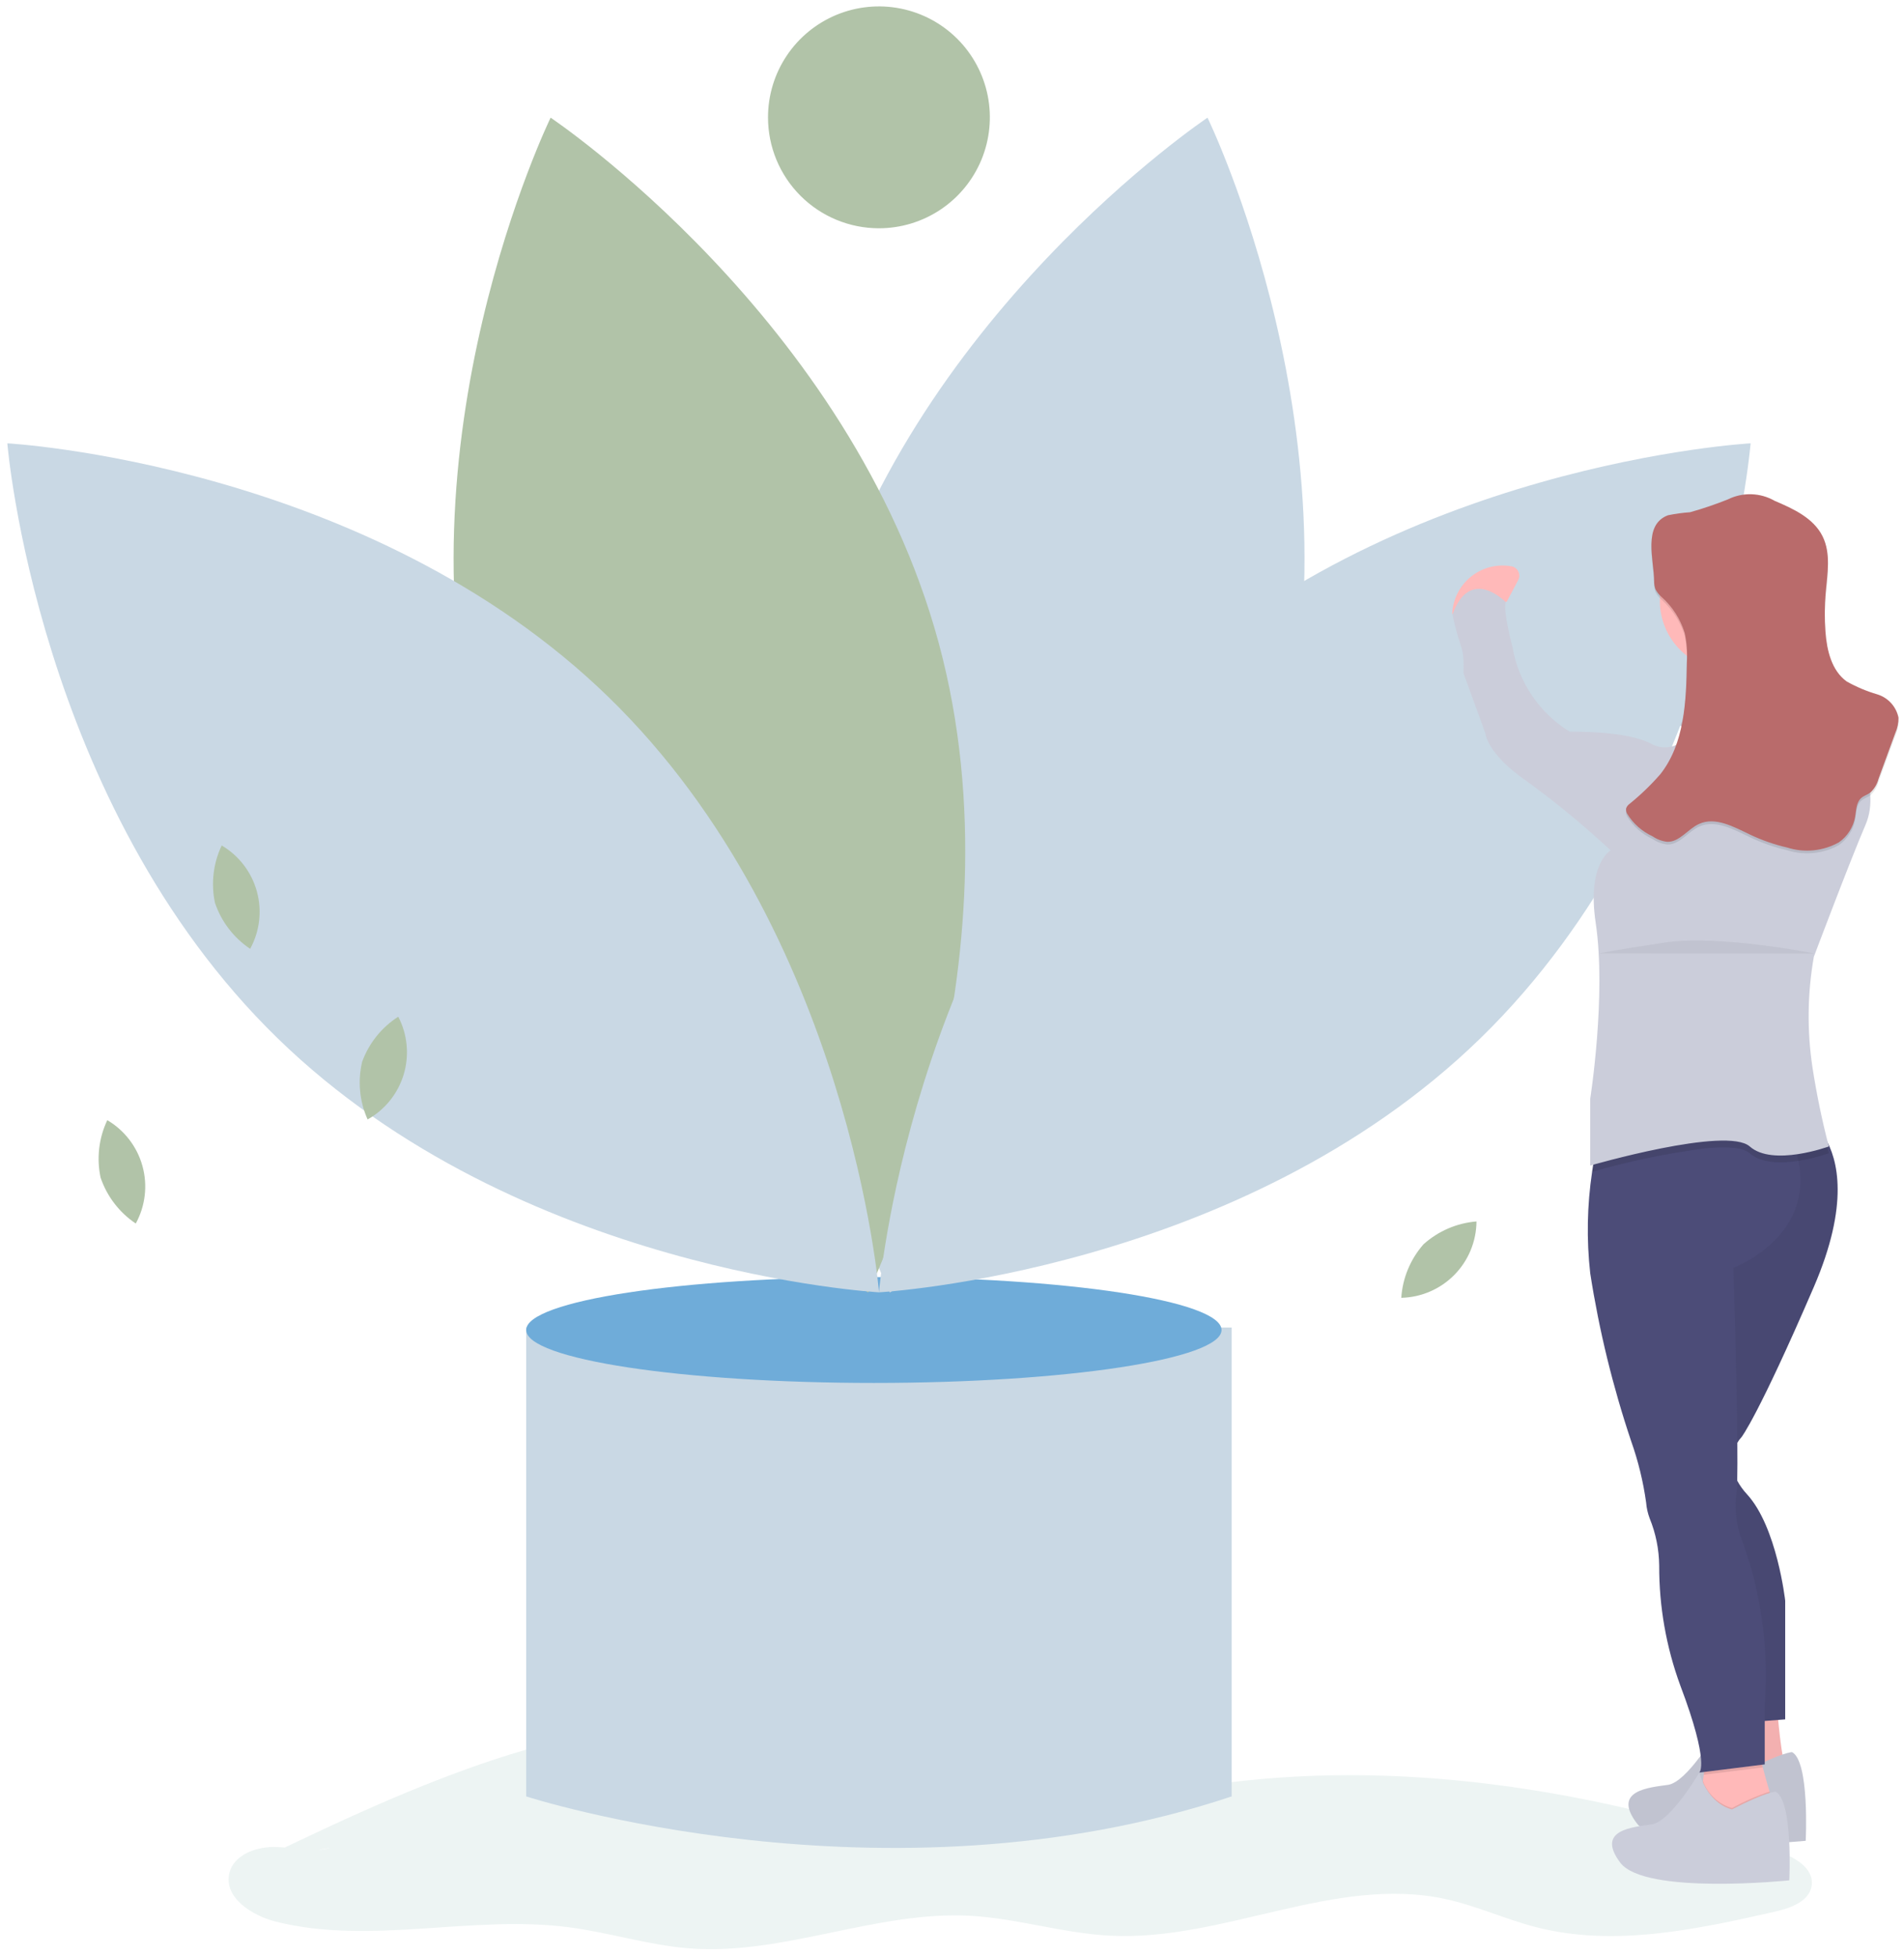 <svg width="148" height="152" viewBox="0 0 148 152" fill="none" xmlns="http://www.w3.org/2000/svg">
<path d="M120.961 42.135C120.961 42.135 118.205 43.725 119.053 45.952C120.693 46.456 122.113 47.502 123.08 48.92C124.246 51.041 133.254 58.675 133.254 58.675L139.825 55.388C139.825 55.388 137.539 52.335 130.31 50.204C130.31 50.204 126.048 45.633 124.564 44.785C123.301 43.989 122.097 43.103 120.961 42.135V42.135Z" fill="#CBCDDA"/>
<path opacity="0.05" d="M120.961 42.135C120.961 42.135 118.205 43.725 119.053 45.952C120.693 46.456 122.113 47.502 123.08 48.92C124.246 51.041 133.254 58.675 133.254 58.675L139.825 55.388C139.825 55.388 137.539 52.335 130.31 50.204C130.31 50.204 126.048 45.633 124.564 44.785C123.301 43.989 122.097 43.103 120.961 42.135V42.135Z" fill="black"/>
<path opacity="0.1" d="M25.7 143.629C24.285 143.979 22.8 143.57 21.348 143.553C19.896 143.536 18.191 144.153 17.833 145.562C17.354 147.462 19.572 148.892 21.472 149.362C28.844 151.198 36.648 148.815 44.183 149.787C47.358 150.196 50.446 151.198 53.638 151.437C60.946 151.984 68.085 148.508 75.403 148.9C79.068 149.1 82.632 150.261 86.303 150.447C95.075 150.895 103.73 145.747 112.317 147.589C114.742 148.11 117.017 149.173 119.417 149.789C125.491 151.345 131.886 149.958 138.001 148.571C139.215 148.295 140.679 147.759 140.829 146.522C140.994 145.157 139.429 144.302 138.129 143.866C123.881 139.099 108.629 136.573 93.765 138.776C90.383 139.276 87.011 140.023 83.592 139.976C76.026 139.867 69.073 135.918 61.645 134.476C47.57 131.739 33.497 138.124 20.576 144.343" fill="#499083"/>
<path d="M45.205 103.176H40.9V139.622C40.9 139.622 68.712 148.635 95.74 139.622V103.176H45.205Z" fill="#C9D8E4"/>
<path d="M67.924 107.486C82.852 107.486 94.952 105.643 94.952 103.371C94.952 101.099 82.852 99.256 67.924 99.256C52.996 99.256 40.9 101.099 40.9 103.371C40.9 105.643 53 107.486 67.924 107.486Z" fill="#6FACD9"/>
<path d="M99.343 59.63C92.525 84.846 69.17 100.462 69.17 100.462C69.17 100.462 56.87 75.197 63.689 49.98C70.508 24.765 93.862 9.146 93.862 9.146C93.862 9.146 106.161 34.413 99.343 59.63Z" fill="#C9D8E4"/>
<path d="M37.315 59.63C44.133 84.846 67.488 100.462 67.488 100.462C67.488 100.462 79.788 75.197 72.969 49.98C66.15 24.765 42.8 9.146 42.8 9.146C42.8 9.146 30.5 34.413 37.315 59.63Z" fill="#B1C3A8"/>
<path d="M47.334 54.211C66.044 72.432 68.329 100.443 68.329 100.443C68.329 100.443 40.28 98.911 21.57 80.689C2.86 62.467 0.57 34.457 0.57 34.457C0.57 34.457 28.624 35.99 47.334 54.211Z" fill="#C9D8E4"/>
<path d="M89.324 54.211C70.614 72.432 68.324 100.443 68.324 100.443C68.324 100.443 96.373 98.911 115.083 80.689C133.793 62.467 136.077 34.457 136.077 34.457C136.077 34.457 108.033 35.99 89.324 54.211Z" fill="#C9D8E4"/>
<path d="M68.316 17.742C70.021 17.743 71.689 17.238 73.107 16.291C74.526 15.344 75.631 13.998 76.285 12.422C76.938 10.847 77.109 9.113 76.777 7.44C76.444 5.767 75.623 4.231 74.418 3.024C73.212 1.818 71.676 0.997 70.003 0.664C68.33 0.331 66.596 0.502 65.021 1.154C63.445 1.807 62.098 2.912 61.151 4.33C60.203 5.748 59.698 7.416 59.698 9.121C59.698 11.407 60.605 13.6 62.222 15.216C63.838 16.833 66.03 17.741 68.316 17.742V17.742Z" fill="#B1C3A8"/>
<path d="M16.711 70.178C17.206 71.635 18.167 72.889 19.445 73.746C20.192 72.382 20.379 70.781 19.966 69.281C19.553 67.782 18.572 66.502 17.232 65.713C16.573 67.104 16.39 68.673 16.711 70.178Z" fill="#B1C3A8"/>
<path d="M28.148 82.531C27.796 84.029 27.945 85.602 28.575 87.007C29.932 86.246 30.939 84.987 31.384 83.497C31.828 82.006 31.675 80.401 30.957 79.022C29.661 79.851 28.674 81.084 28.148 82.531V82.531Z" fill="#B1C3A8"/>
<path d="M110.644 96.716C109.63 97.874 109.025 99.333 108.923 100.869C110.478 100.834 111.958 100.194 113.049 99.086C114.141 97.978 114.757 96.489 114.769 94.934C113.236 95.059 111.786 95.685 110.644 96.716V96.716Z" fill="#B1C3A8"/>
<path d="M138.129 132.574C138.129 132.574 138.447 137.239 138.977 137.774C139.507 138.309 134.208 138.622 134.208 138.622L134.95 132.579L138.129 132.574Z" fill="#FFB9B9"/>
<path opacity="0.05" d="M138.129 132.574C138.129 132.574 138.447 137.239 138.977 137.774C139.507 138.309 134.208 138.622 134.208 138.622L134.95 132.579L138.129 132.574Z" fill="black"/>
<path d="M139.3 136.18C139.3 136.18 138.558 136.18 135.909 137.558C135.909 137.558 134.109 137.24 133.365 134.695C133.365 134.695 131.14 138.512 129.656 138.724C128.172 138.936 125.311 139.148 127.218 141.693C129.125 144.238 140.36 143.071 140.36 143.071C140.36 143.071 140.673 136.922 139.3 136.18Z" fill="#CBCDDA"/>
<path opacity="0.05" d="M139.3 136.18C139.3 136.18 138.558 136.18 135.909 137.558C135.909 137.558 134.109 137.24 133.365 134.695C133.365 134.695 131.14 138.512 129.656 138.724C128.172 138.936 125.311 139.148 127.218 141.693C129.125 144.238 140.36 143.071 140.36 143.071C140.36 143.071 140.673 136.922 139.3 136.18Z" fill="black"/>
<path d="M137.705 139.785L136.963 141.8L132.088 140.422L132.366 138.422L132.433 137.94L132.618 136.605C132.618 136.605 136.751 135.544 136.751 136.075C136.807 136.511 136.898 136.943 137.023 137.366C137.192 138.018 137.405 138.761 137.548 139.25C137.642 139.573 137.705 139.785 137.705 139.785Z" fill="#FFB9B9"/>
<path d="M135.045 112.133C134.779 112.579 134.639 113.088 134.637 113.607C134.635 114.126 134.773 114.636 135.036 115.084C135.244 115.467 135.5 115.822 135.798 116.141C138.129 118.685 138.765 124.411 138.765 124.411V133.635L137.175 133.757L134.632 133.957L130.817 118.265C130.817 118.265 128.591 106.814 129.651 104.8C130.711 102.786 131.664 90.168 131.664 90.168L132.544 89.257L134.632 87.094H140.673C141.156 87.441 141.557 87.889 141.848 88.408C142.862 90.088 143.772 93.58 140.99 100.029C136.645 110.101 135.374 111.692 135.374 111.692C135.248 111.826 135.138 111.974 135.045 112.133V112.133Z" fill="#4C4C78"/>
<path opacity="0.05" d="M135.045 112.133C134.779 112.579 134.639 113.088 134.637 113.607C134.635 114.126 134.773 114.636 135.036 115.084C135.244 115.467 135.5 115.822 135.798 116.141C138.129 118.685 138.765 124.411 138.765 124.411V133.635L137.175 133.757L134.632 133.957L130.817 118.265C130.817 118.265 128.591 106.814 129.651 104.8C130.711 102.786 131.664 90.168 131.664 90.168L132.544 89.257L134.632 87.094H140.673C141.156 87.441 141.557 87.889 141.848 88.408C142.862 90.088 143.772 93.58 140.99 100.029C136.645 110.101 135.374 111.692 135.374 111.692C135.248 111.826 135.138 111.974 135.045 112.133V112.133Z" fill="black"/>
<path opacity="0.1" d="M137.023 137.366L132.433 137.94L132.618 136.605C132.618 136.605 136.751 135.544 136.751 136.075C136.807 136.511 136.898 136.943 137.023 137.366V137.366Z" fill="black"/>
<path d="M134.738 98.539C134.738 98.539 135.002 106.886 135.045 112.132C135.055 113.318 135.054 114.347 135.036 115.083C135.042 115.473 135.013 115.862 134.95 116.246C134.838 117.282 134.946 118.33 135.268 119.321C136.858 123.511 137.509 127.999 137.175 132.468V137.133L132.088 137.769C132.088 137.769 132.936 137.133 130.605 130.983C129.514 128.005 128.961 124.856 128.971 121.683C128.958 120.421 128.706 119.172 128.227 118.003C128.08 117.609 127.989 117.197 127.955 116.777C127.729 115.152 127.338 113.553 126.79 112.006C125.363 107.757 124.299 103.395 123.61 98.965C123.316 96.341 123.366 93.689 123.757 91.077C123.851 90.414 123.979 89.755 124.14 89.104C124.14 89.104 134.5 82.581 138.412 87.09C138.788 87.531 139.087 88.033 139.295 88.574C139.51 89.109 139.677 89.662 139.795 90.226C141.013 96.208 134.738 98.539 134.738 98.539Z" fill="#4C4C78"/>
<path d="M134.42 52.099C135.49 52.101 136.536 51.785 137.427 51.192C138.317 50.598 139.012 49.754 139.422 48.766C139.833 47.778 139.941 46.69 139.733 45.641C139.525 44.591 139.011 43.627 138.254 42.87C137.498 42.113 136.535 41.597 135.485 41.388C134.436 41.178 133.348 41.285 132.36 41.694C131.371 42.104 130.526 42.797 129.931 43.687C129.337 44.576 129.02 45.622 129.02 46.692C129.02 48.125 129.588 49.499 130.601 50.513C131.613 51.527 132.987 52.098 134.42 52.099V52.099Z" fill="#FFB9B9"/>
<path d="M131.453 50.087C131.453 50.087 133.678 56.342 131.453 59.629C129.228 62.916 138.553 61.855 138.553 61.855L142.153 57.508C142.153 57.508 137.914 57.508 137.702 50.087C137.49 42.666 131.453 50.087 131.453 50.087Z" fill="#FFB9B9"/>
<path opacity="0.1" d="M142.156 89.634C141.388 89.9 140.598 90.099 139.795 90.226C138.476 90.426 136.919 90.437 136.01 89.634C135.47 89.158 134.141 89.1 132.544 89.253C129.573 89.639 126.636 90.249 123.758 91.077C123.851 90.414 123.979 89.755 124.14 89.104C124.14 89.104 134.5 82.581 138.412 87.09H140.673C141.156 87.437 141.557 87.886 141.848 88.404C142.043 89.248 142.156 89.634 142.156 89.634Z" fill="black"/>
<path opacity="0.1" d="M137.705 139.785L136.963 141.8L132.088 140.422L132.366 138.422C132.553 138.926 132.855 139.379 133.248 139.744C133.642 140.11 134.116 140.379 134.632 140.528C135.563 140.013 136.539 139.585 137.548 139.25C137.642 139.573 137.705 139.785 137.705 139.785Z" fill="black"/>
<path d="M138.023 139.254C138.023 139.254 137.281 139.254 134.632 140.633C134.632 140.633 132.832 140.315 132.088 137.77C132.088 137.77 129.863 141.587 128.379 141.799C126.895 142.011 124.034 142.223 125.942 144.768C127.85 147.313 139.083 146.146 139.083 146.146C139.083 146.146 139.4 139.999 138.023 139.254Z" fill="#CBCDDA"/>
<path d="M112.88 47.728C112.901 47.173 113.039 46.629 113.286 46.131C113.533 45.633 113.883 45.194 114.313 44.842C114.743 44.489 115.242 44.232 115.779 44.088C116.315 43.944 116.876 43.915 117.425 44.004C117.546 44.016 117.663 44.057 117.765 44.123C117.866 44.191 117.95 44.283 118.008 44.39C118.066 44.498 118.096 44.617 118.097 44.739C118.097 44.861 118.067 44.982 118.01 45.09L117.121 46.764L112.88 47.728Z" fill="#FFB9B9"/>
<path d="M137.917 58.78C137.917 58.78 132.724 57.931 131.347 56.871C131.221 57.135 131.043 57.37 130.823 57.562C130.603 57.754 130.346 57.899 130.069 57.988C129.791 58.077 129.497 58.109 129.207 58.081C128.916 58.053 128.635 57.966 128.379 57.825C126.472 56.765 122.021 56.871 122.021 56.871C120.854 56.156 119.853 55.199 119.085 54.066C118.317 52.932 117.801 51.648 117.57 50.298C117.57 50.298 116.828 47.541 117.04 46.798C117.04 46.798 114.284 43.935 112.906 47.752C113.436 50.403 113.86 50.191 113.754 52.311L115.454 56.976C115.454 56.976 115.56 58.567 118.633 60.687C120.932 62.353 123.125 64.16 125.2 66.098C125.2 66.098 123.345 67.106 124.034 71.718C124.876 77.355 123.61 85.395 123.61 85.395V90.59C123.61 90.59 134.21 87.516 136.01 89.106C137.81 90.696 142.156 89.106 142.156 89.106C141.628 87.08 141.204 85.027 140.885 82.957C140.456 80.107 140.492 77.207 140.991 74.368C140.991 74.368 143.746 67.053 145.018 64.084C146.29 61.115 144.064 57.084 141.838 55.602C139.612 54.12 138.784 55.009 138.784 55.009C138.784 55.009 142.686 57.825 137.917 58.78Z" fill="#CBCDDA"/>
<path opacity="0.1" d="M128.575 45.371C128.573 45.592 128.61 45.811 128.684 46.019C128.809 46.255 128.979 46.465 129.184 46.637C130.013 47.384 130.625 48.342 130.954 49.409C131.11 50.145 131.166 50.9 131.121 51.651C131.075 54.695 130.947 57.981 129.068 60.375C128.334 61.219 127.526 61.997 126.655 62.7C126.538 62.785 126.45 62.904 126.401 63.04C126.378 63.185 126.406 63.333 126.48 63.46C126.951 64.226 127.639 64.834 128.457 65.208C128.794 65.442 129.183 65.589 129.591 65.637C130.555 65.668 131.191 64.65 132.069 64.249C133.345 63.666 134.778 64.478 136.045 65.081C136.963 65.518 137.925 65.853 138.916 66.081C139.58 66.294 140.281 66.368 140.974 66.298C141.668 66.228 142.34 66.016 142.948 65.675C143.608 65.209 144.059 64.503 144.204 63.708C144.296 63.19 144.281 62.589 144.673 62.238C144.873 62.057 145.151 61.982 145.373 61.822C145.687 61.539 145.911 61.17 146.018 60.761L147.323 57.19C147.492 56.812 147.579 56.403 147.578 55.99C147.491 55.567 147.292 55.175 147.002 54.856C146.711 54.537 146.34 54.302 145.927 54.176C145.1 53.934 144.302 53.598 143.551 53.176C142.368 52.326 142.003 50.737 141.897 49.283C141.824 48.284 141.831 47.281 141.918 46.283C142.047 44.804 142.336 43.229 141.678 41.898C140.978 40.476 139.4 39.751 137.941 39.131C137.393 38.816 136.775 38.642 136.143 38.623C135.511 38.604 134.884 38.741 134.318 39.022C133.355 39.408 132.371 39.742 131.372 40.022C130.795 40.062 130.222 40.141 129.656 40.257C127.662 41.006 128.575 43.771 128.575 45.371Z" fill="black"/>
<path d="M128.575 45.159C128.573 45.38 128.61 45.599 128.684 45.807C128.809 46.043 128.979 46.253 129.184 46.425C130.013 47.172 130.625 48.13 130.954 49.197C131.11 49.933 131.166 50.687 131.121 51.439C131.075 54.483 130.947 57.769 129.068 60.163C128.334 61.007 127.526 61.785 126.655 62.488C126.538 62.573 126.45 62.692 126.401 62.828C126.378 62.972 126.406 63.12 126.48 63.247C126.949 64.014 127.637 64.624 128.454 64.999C128.791 65.233 129.18 65.38 129.588 65.428C130.552 65.459 131.188 64.441 132.066 64.04C133.342 63.457 134.775 64.269 136.042 64.872C136.96 65.308 137.923 65.644 138.913 65.872C139.577 66.085 140.278 66.158 140.971 66.089C141.665 66.019 142.337 65.807 142.945 65.466C143.605 65 144.055 64.293 144.2 63.499C144.292 62.981 144.277 62.38 144.669 62.029C144.869 61.848 145.147 61.773 145.369 61.613C145.683 61.33 145.907 60.961 146.014 60.552L147.319 56.981C147.488 56.603 147.575 56.194 147.574 55.781C147.487 55.358 147.288 54.966 146.998 54.647C146.707 54.328 146.336 54.093 145.923 53.967C145.096 53.725 144.298 53.389 143.547 52.967C142.364 52.117 141.999 50.528 141.893 49.074C141.82 48.075 141.827 47.072 141.914 46.074C142.043 44.595 142.332 43.02 141.674 41.689C140.974 40.267 139.396 39.541 137.937 38.922C137.389 38.607 136.771 38.433 136.139 38.414C135.507 38.395 134.88 38.532 134.314 38.813C133.351 39.199 132.367 39.533 131.368 39.813C130.791 39.853 130.218 39.931 129.652 40.048C127.662 40.799 128.575 43.559 128.575 45.159Z" fill="#B96B6B"/>
<path opacity="0.05" d="M124.3 74.099C124.3 74.099 125.146 73.899 129.385 73.258C133.624 72.617 141.043 74.106 141.043 74.106" fill="black"/>
<path d="M7.819 91.528C8.314 92.985 9.275 94.239 10.553 95.096C11.3 93.731 11.487 92.13 11.074 90.631C10.661 89.131 9.68 87.852 8.34 87.062C7.681 88.454 7.498 90.023 7.819 91.528Z" fill="#B1C3A8"/>
</svg>
